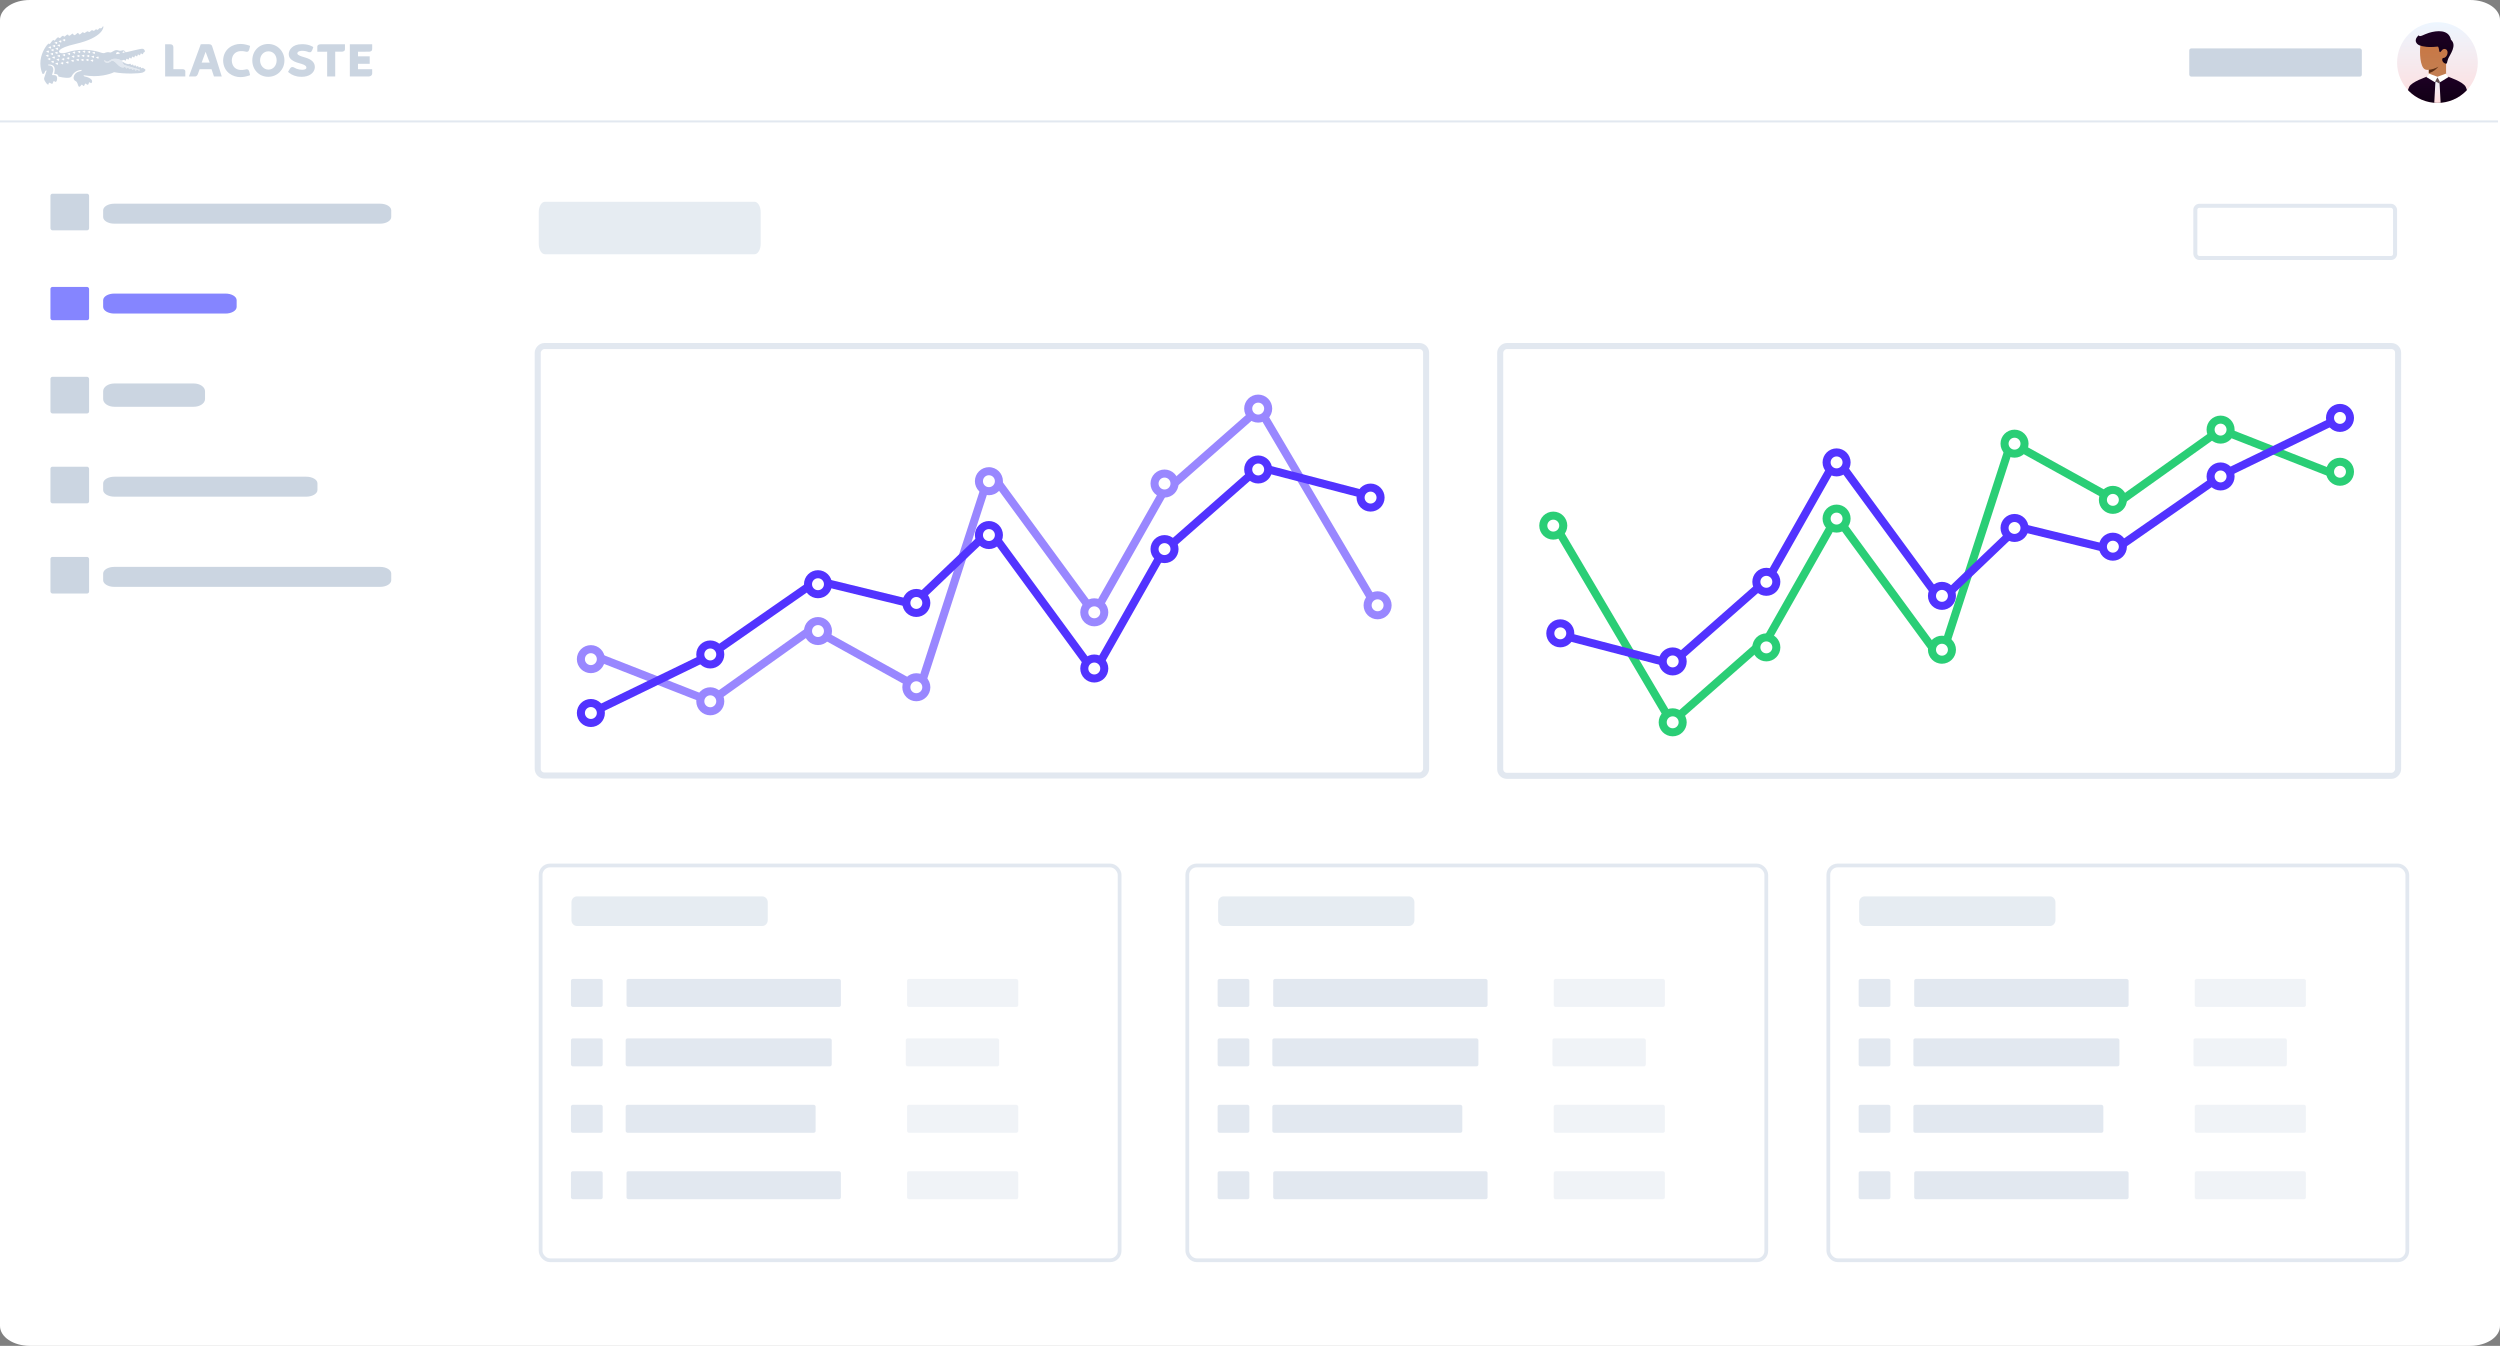<svg width="1239" height="667" viewBox="0 0 1239 667" fill="none" xmlns="http://www.w3.org/2000/svg">
<rect x="0" y="0" width="1239" height="667" fill="#808080" stroke="none"/>
<path d="M1224.25 0H14.75C6.604 0 0 4.418 0 9.867V657.133C0 662.582 6.604 667 14.75 667H1224.25C1232.4 667 1239 662.582 1239 657.133V9.867C1239 4.418 1232.4 0 1224.25 0Z" fill="white"/>
<path d="M188.406 100.95H56.61C53.577 100.95 51.118 102.427 51.118 104.25V107.55C51.118 109.372 53.577 110.85 56.61 110.85H188.406C191.438 110.85 193.897 109.372 193.897 107.55V104.25C193.897 102.427 191.438 100.95 188.406 100.95Z" fill="#CBD5E1"/>
<path d="M188.406 280.95H56.61C53.577 280.95 51.118 282.427 51.118 284.25V287.55C51.118 289.372 53.577 290.85 56.61 290.85H188.406C191.438 290.85 193.897 289.372 193.897 287.55V284.25C193.897 282.427 191.438 280.95 188.406 280.95Z" fill="#CBD5E1"/>
<rect x="25" y="96" width="19.153" height="18.15" rx="1" fill="#CBD5E1"/>
<rect x="25" y="276" width="19.153" height="18.15" rx="1" fill="#CBD5E1"/>
<rect x="25" y="186.75" width="19.153" height="18.15" rx="1" fill="#CBD5E1"/>
<rect x="25" y="231.3" width="19.153" height="18.15" rx="1" fill="#CBD5E1"/>
<path d="M111.77 145.5H56.632C53.587 145.5 51.118 146.977 51.118 148.8V152.1C51.118 153.923 53.587 155.4 56.632 155.4H111.77C114.815 155.4 117.284 153.923 117.284 152.1V148.8C117.284 146.977 114.815 145.5 111.77 145.5Z" fill="#8585FF"/>
<rect x="25" y="142.2" width="19.153" height="16.5" rx="1" fill="#8585FF"/>
<path d="M96.003 190.05H56.729C53.63 190.05 51.118 191.774 51.118 193.9V197.75C51.118 199.876 53.63 201.6 56.729 201.6H96.003C99.101 201.6 101.613 199.876 101.613 197.75V193.9C101.613 191.774 99.101 190.05 96.003 190.05Z" fill="#CBD5E1"/>
<path d="M151.742 236.25H56.708C53.621 236.25 51.118 237.727 51.118 239.55V242.85C51.118 244.672 53.621 246.15 56.708 246.15H151.742C154.829 246.15 157.332 244.672 157.332 242.85V239.55C157.332 237.727 154.829 236.25 151.742 236.25Z" fill="#CBD5E1"/>
<rect x="1170.52" y="37.972" width="85.516" height="13.972" rx="1" transform="rotate(-180 1170.52 37.972)" fill="#CBD5E1"/>
<path d="M373.944 100H270.056C268.368 100 267 102.328 267 105.2V120.8C267 123.672 268.368 126 270.056 126H373.944C375.632 126 377 123.672 377 120.8V105.2C377 102.328 375.632 100 373.944 100Z" fill="#E6ECF2"/>
<rect x="1088" y="102" width="98.99" height="25.859" rx="2" stroke="#E2E8F0" stroke-width="2"/>
<path d="M377.793 444.253H285.914C284.422 444.253 283.212 445.567 283.212 447.187V455.99C283.212 457.61 284.422 458.924 285.914 458.924H377.793C379.286 458.924 380.496 457.61 380.496 455.99V447.187C380.496 445.567 379.286 444.253 377.793 444.253Z" fill="#E6ECF2"/>
<rect x="267.932" y="428.932" width="286.951" height="195.648" rx="4.658" stroke="#E2E8F0" stroke-width="1.863"/>
<rect x="282.957" y="485.175" width="15.74" height="13.86" rx="0.932" fill="#E2E8F0"/>
<rect x="310.502" y="485.174" width="106.245" height="13.86" rx="0.932" fill="#E2E8F0"/>
<rect x="449.538" y="485.174" width="55.09" height="13.86" rx="0.932" fill="#E2E8F0" fill-opacity="0.5"/>
<rect x="282.957" y="514.629" width="15.74" height="13.86" rx="0.932" fill="#E2E8F0"/>
<rect x="310.083" y="514.628" width="102.122" height="13.861" rx="0.932" fill="#E2E8F0"/>
<rect x="448.905" y="514.628" width="46.274" height="13.861" rx="0.932" fill="#E2E8F0" fill-opacity="0.5"/>
<rect x="282.956" y="547.547" width="15.74" height="13.86" rx="0.932" fill="#E2E8F0"/>
<rect x="310.083" y="547.546" width="94.144" height="13.861" rx="0.932" fill="#E2E8F0"/>
<rect x="449.538" y="547.546" width="55.09" height="13.86" rx="0.932" fill="#E2E8F0" fill-opacity="0.5"/>
<rect x="282.957" y="580.466" width="15.74" height="13.86" rx="0.932" fill="#E2E8F0"/>
<rect x="310.501" y="580.465" width="106.245" height="13.86" rx="0.932" fill="#E2E8F0"/>
<rect x="449.538" y="580.465" width="55.09" height="13.86" rx="0.932" fill="#E2E8F0" fill-opacity="0.5"/>
<path d="M698.284 444.253H606.405C604.913 444.253 603.703 445.567 603.703 447.187V455.99C603.703 457.61 604.913 458.924 606.405 458.924H698.284C699.776 458.924 700.986 457.61 700.986 455.99V447.187C700.986 445.567 699.776 444.253 698.284 444.253Z" fill="#E6ECF2"/>
<rect x="588.422" y="428.932" width="286.951" height="195.648" rx="4.658" stroke="#E2E8F0" stroke-width="1.863"/>
<rect x="603.447" y="485.175" width="15.74" height="13.86" rx="0.932" fill="#E2E8F0"/>
<rect x="630.992" y="485.174" width="106.245" height="13.86" rx="0.932" fill="#E2E8F0"/>
<rect x="770.029" y="485.174" width="55.09" height="13.86" rx="0.932" fill="#E2E8F0" fill-opacity="0.5"/>
<rect x="603.447" y="514.629" width="15.74" height="13.86" rx="0.932" fill="#E2E8F0"/>
<rect x="630.573" y="514.628" width="102.122" height="13.861" rx="0.932" fill="#E2E8F0"/>
<rect x="769.395" y="514.628" width="46.274" height="13.861" rx="0.932" fill="#E2E8F0" fill-opacity="0.5"/>
<rect x="603.447" y="547.547" width="15.74" height="13.86" rx="0.932" fill="#E2E8F0"/>
<rect x="630.573" y="547.546" width="94.144" height="13.861" rx="0.932" fill="#E2E8F0"/>
<rect x="770.028" y="547.546" width="55.09" height="13.86" rx="0.932" fill="#E2E8F0" fill-opacity="0.5"/>
<rect x="603.447" y="580.466" width="15.74" height="13.86" rx="0.932" fill="#E2E8F0"/>
<rect x="630.992" y="580.465" width="106.245" height="13.86" rx="0.932" fill="#E2E8F0"/>
<rect x="770.028" y="580.465" width="55.09" height="13.86" rx="0.932" fill="#E2E8F0" fill-opacity="0.5"/>
<path d="M1015.98 444.253H924.1C922.608 444.253 921.398 445.567 921.398 447.187V455.99C921.398 457.61 922.608 458.924 924.1 458.924H1015.98C1017.47 458.924 1018.68 457.61 1018.68 455.99V447.187C1018.68 445.567 1017.47 444.253 1015.98 444.253Z" fill="#E6ECF2"/>
<rect x="906.118" y="428.932" width="286.951" height="195.648" rx="4.658" stroke="#E2E8F0" stroke-width="1.863"/>
<rect x="921.143" y="485.175" width="15.74" height="13.86" rx="0.932" fill="#E2E8F0"/>
<rect x="948.688" y="485.174" width="106.245" height="13.86" rx="0.932" fill="#E2E8F0"/>
<rect x="1087.72" y="485.174" width="55.09" height="13.86" rx="0.932" fill="#E2E8F0" fill-opacity="0.5"/>
<rect x="921.142" y="514.629" width="15.74" height="13.86" rx="0.932" fill="#E2E8F0"/>
<rect x="948.269" y="514.628" width="102.122" height="13.861" rx="0.932" fill="#E2E8F0"/>
<rect x="1087.09" y="514.628" width="46.274" height="13.861" rx="0.932" fill="#E2E8F0" fill-opacity="0.5"/>
<rect x="921.142" y="547.547" width="15.74" height="13.86" rx="0.932" fill="#E2E8F0"/>
<rect x="948.269" y="547.546" width="94.144" height="13.861" rx="0.932" fill="#E2E8F0"/>
<rect x="1087.72" y="547.546" width="55.09" height="13.86" rx="0.932" fill="#E2E8F0" fill-opacity="0.5"/>
<rect x="921.142" y="580.466" width="15.74" height="13.86" rx="0.932" fill="#E2E8F0"/>
<rect x="948.688" y="580.465" width="106.245" height="13.86" rx="0.932" fill="#E2E8F0"/>
<rect x="1087.72" y="580.465" width="55.09" height="13.86" rx="0.932" fill="#E2E8F0" fill-opacity="0.5"/>
<line y1="60.184" x2="1238" y2="60.184" stroke="#E2E8F0"/>
<rect x="1.5" y="-1.5" width="440.283" height="212.84" rx="3.288" transform="matrix(1 0 0 -1 265 382.839)" fill="white" stroke="#E2E8F0" stroke-width="3"/>
<rect x="-1.5" y="1.5" width="445" height="213" rx="3.288" transform="matrix(-1 0 0 1 1187 170)" fill="white" stroke="#E2E8F0" stroke-width="3"/>
<path d="M352.032 347.545L353.19 349.17C352.641 349.561 351.931 349.649 351.304 349.402L352.032 347.545ZM402.511 311.572L401.353 309.947C401.979 309.501 402.806 309.454 403.478 309.827L402.511 311.572ZM455.89 341.163L457.788 341.778C457.604 342.345 457.177 342.8 456.622 343.019C456.068 343.237 455.444 343.197 454.923 342.908L455.89 341.163ZM490.703 233.823L488.805 233.207C489.036 232.495 489.647 231.972 490.386 231.853C491.126 231.734 491.869 232.039 492.312 232.643L490.703 233.823ZM542.342 304.252L544.078 305.236C543.745 305.825 543.135 306.204 542.459 306.244C541.783 306.284 541.134 305.978 540.733 305.432L542.342 304.252ZM575.995 244.847L574.259 243.864C574.368 243.67 574.51 243.496 574.677 243.349L575.995 244.847ZM624.152 202.491L622.835 200.993C623.281 200.601 623.88 200.428 624.467 200.521C625.054 200.615 625.569 200.965 625.871 201.478L624.152 202.491ZM293.579 322.479L352.761 345.687L351.304 349.402L292.122 326.194L293.579 322.479ZM350.874 345.92L401.353 309.947L403.669 313.196L353.19 349.17L350.874 345.92ZM403.478 309.827L456.858 339.418L454.923 342.908L401.543 313.317L403.478 309.827ZM453.993 340.547L488.805 233.207L492.601 234.439L457.788 341.778L453.993 340.547ZM492.312 232.643L543.951 303.072L540.733 305.432L489.094 235.003L492.312 232.643ZM540.606 303.269L574.259 243.864L577.731 245.83L544.078 305.236L540.606 303.269ZM574.677 243.349L622.835 200.993L625.47 203.99L577.312 246.345L574.677 243.349ZM625.871 201.478L680.991 294.892L677.554 296.92L622.434 203.505L625.871 201.478Z" fill="#9987FF"/>
<circle r="4.953" transform="matrix(1 0 0 -1 682.74 299.982)" fill="white" stroke="#9987FF" stroke-width="3.99"/>
<circle r="4.953" transform="matrix(1 0 0 -1 623.558 202.506)" fill="white" stroke="#9987FF" stroke-width="3.99"/>
<circle r="4.953" transform="matrix(1 0 0 -1 577.14 239.64)" fill="white" stroke="#9987FF" stroke-width="3.99"/>
<circle r="4.953" transform="matrix(1 0 0 -1 542.328 303.463)" fill="white" stroke="#9987FF" stroke-width="3.99"/>
<circle r="4.953" transform="matrix(1 0 0 -1 490.108 238.479)" fill="white" stroke="#9987FF" stroke-width="3.99"/>
<circle r="4.953" transform="matrix(1 0 0 -1 454.135 340.597)" fill="white" stroke="#9987FF" stroke-width="3.99"/>
<circle r="4.953" transform="matrix(1 0 0 -1 405.397 312.747)" fill="white" stroke="#9987FF" stroke-width="3.99"/>
<circle r="4.953" transform="matrix(1 0 0 -1 352.018 347.56)" fill="white" stroke="#9987FF" stroke-width="3.99"/>
<circle r="4.953" transform="matrix(1 0 0 -1 292.836 326.672)" fill="white" stroke="#9987FF" stroke-width="3.99"/>
<path d="M1100.51 212.936L1099.35 211.311C1099.9 210.92 1100.61 210.832 1101.24 211.079L1100.51 212.936ZM1050.03 248.909L1051.19 250.534C1050.56 250.98 1049.73 251.027 1049.06 250.654L1050.03 248.909ZM996.65 219.318L994.752 218.703C994.936 218.136 995.363 217.681 995.918 217.462C996.473 217.244 997.096 217.284 997.617 217.573L996.65 219.318ZM961.837 326.658L963.735 327.273C963.504 327.986 962.893 328.509 962.154 328.628C961.414 328.747 960.671 328.442 960.228 327.838L961.837 326.658ZM910.198 256.229L908.462 255.245C908.796 254.656 909.405 254.277 910.081 254.237C910.757 254.197 911.407 254.503 911.807 255.049L910.198 256.229ZM876.545 315.634L878.281 316.617C878.172 316.811 878.03 316.985 877.863 317.132L876.545 315.634ZM828.388 357.99L829.705 359.488C829.259 359.88 828.661 360.053 828.073 359.96C827.486 359.866 826.971 359.516 826.669 359.003L828.388 357.99ZM1158.96 238.002L1099.78 214.793L1101.24 211.079L1160.42 234.287L1158.96 238.002ZM1101.67 214.561L1051.19 250.534L1048.87 247.284L1099.35 211.311L1101.67 214.561ZM1049.06 250.654L995.682 221.063L997.617 217.573L1051 247.164L1049.06 250.654ZM998.548 219.934L963.735 327.273L959.939 326.042L994.752 218.703L998.548 219.934ZM960.228 327.838L908.589 257.409L911.807 255.049L963.446 325.478L960.228 327.838ZM911.934 257.212L878.281 316.617L874.809 314.65L908.462 255.245L911.934 257.212ZM877.863 317.132L829.705 359.488L827.07 356.491L875.228 314.136L877.863 317.132ZM826.669 359.003L771.549 265.589L774.986 263.561L830.106 356.976L826.669 359.003Z" fill="#2ACE76"/>
<circle r="4.953" transform="matrix(-1 0 0 1 769.801 260.499)" fill="white" stroke="#2ACE76" stroke-width="3.99"/>
<circle r="4.953" transform="matrix(-1 0 0 1 828.982 357.975)" fill="white" stroke="#2ACE76" stroke-width="3.99"/>
<circle r="4.953" transform="matrix(-1 0 0 1 875.4 320.841)" fill="white" stroke="#2ACE76" stroke-width="3.99"/>
<circle r="4.953" transform="matrix(-1 0 0 1 910.212 257.017)" fill="white" stroke="#2ACE76" stroke-width="3.99"/>
<circle r="4.953" transform="matrix(-1 0 0 1 962.432 322.002)" fill="white" stroke="#2ACE76" stroke-width="3.99"/>
<circle r="4.953" transform="matrix(-1 0 0 1 998.405 219.884)" fill="white" stroke="#2ACE76" stroke-width="3.99"/>
<circle r="4.953" transform="matrix(-1 0 0 1 1047.14 247.734)" fill="white" stroke="#2ACE76" stroke-width="3.99"/>
<circle r="4.953" transform="matrix(-1 0 0 1 1100.52 212.921)" fill="white" stroke="#2ACE76" stroke-width="3.99"/>
<circle r="4.953" transform="matrix(-1 0 0 1 1159.7 233.809)" fill="white" stroke="#2ACE76" stroke-width="3.99"/>
<path d="M351.452 324.917L352.591 326.555C352.506 326.614 352.416 326.667 352.323 326.712L351.452 324.917ZM404.832 287.783L403.692 286.146C404.162 285.819 404.749 285.71 405.304 285.845L404.832 287.783ZM452.409 299.388L453.787 300.831C453.295 301.301 452.597 301.487 451.936 301.326L452.409 299.388ZM490.703 262.834L489.326 261.391C489.741 260.995 490.307 260.796 490.879 260.847C491.45 260.897 491.973 261.192 492.312 261.655L490.703 262.834ZM542.342 333.263L544.078 334.247C543.745 334.836 543.135 335.215 542.459 335.255C541.783 335.295 541.134 334.989 540.733 334.443L542.342 333.263ZM575.995 273.858L574.259 272.875C574.368 272.681 574.51 272.507 574.677 272.36L575.995 273.858ZM624.152 231.503L622.835 230.005C623.332 229.567 624.014 229.405 624.655 229.572L624.152 231.503ZM291.979 351.553L350.581 323.122L352.323 326.712L293.721 355.143L291.979 351.553ZM350.313 323.279L403.692 286.146L405.971 289.421L352.591 326.555L350.313 323.279ZM405.304 285.845L452.882 297.449L451.936 301.326L404.359 289.722L405.304 285.845ZM451.032 297.945L489.326 261.391L492.081 264.278L453.787 300.831L451.032 297.945ZM492.312 261.655L543.951 332.084L540.733 334.443L489.094 264.014L492.312 261.655ZM540.606 332.28L574.259 272.875L577.731 274.842L544.078 334.247L540.606 332.28ZM574.677 272.36L622.835 230.005L625.47 233.001L577.312 275.357L574.677 272.36ZM624.655 229.572L680.356 244.077L679.35 247.939L623.65 233.434L624.655 229.572Z" fill="#5233FF"/>
<circle r="4.953" transform="matrix(1 0 0 -1 405.397 289.538)" fill="white" stroke="#5233FF" stroke-width="3.99"/>
<circle r="4.953" transform="matrix(1 0 0 -1 454.135 298.822)" fill="white" stroke="#5233FF" stroke-width="3.99"/>
<circle r="4.953" transform="matrix(1 0 0 -1 490.108 265.17)" fill="white" stroke="#5233FF" stroke-width="3.99"/>
<circle r="4.953" transform="matrix(1 0 0 -1 542.328 331.314)" fill="white" stroke="#5233FF" stroke-width="3.99"/>
<circle r="4.953" transform="matrix(1 0 0 -1 577.14 272.132)" fill="white" stroke="#5233FF" stroke-width="3.99"/>
<circle r="4.953" transform="matrix(1 0 0 -1 623.558 232.677)" fill="white" stroke="#5233FF" stroke-width="3.99"/>
<circle r="4.953" transform="matrix(1 0 0 -1 679.258 246.603)" fill="white" stroke="#5233FF" stroke-width="3.99"/>
<circle r="4.953" transform="matrix(1 0 0 -1 352.018 324.351)" fill="white" stroke="#5233FF" stroke-width="3.99"/>
<circle r="4.953" transform="matrix(1 0 0 -1 292.836 353.362)" fill="white" stroke="#5233FF" stroke-width="3.99"/>
<path d="M1101.09 235.564L1099.95 233.926C1100.03 233.867 1100.12 233.815 1100.22 233.769L1101.09 235.564ZM1047.71 272.698L1048.85 274.336C1048.38 274.662 1047.79 274.772 1047.24 274.636L1047.71 272.698ZM1000.13 261.094L998.753 259.65C999.246 259.181 999.943 258.994 1000.6 259.155L1000.13 261.094ZM961.837 297.647L963.215 299.09C962.799 299.487 962.234 299.685 961.662 299.635C961.09 299.584 960.567 299.29 960.228 298.827L961.837 297.647ZM910.198 227.218L908.462 226.235C908.796 225.646 909.405 225.266 910.081 225.226C910.757 225.187 911.407 225.492 911.807 226.038L910.198 227.218ZM876.546 286.623L878.282 287.607C878.172 287.8 878.03 287.974 877.863 288.121L876.546 286.623ZM828.388 328.979L829.705 330.477C829.208 330.914 828.526 331.076 827.885 330.909L828.388 328.979ZM1160.56 208.929L1101.96 237.359L1100.22 233.769L1158.82 205.339L1160.56 208.929ZM1102.23 237.202L1048.85 274.336L1046.57 271.06L1099.95 233.926L1102.23 237.202ZM1047.24 274.636L999.658 263.032L1000.6 259.155L1048.18 270.76L1047.24 274.636ZM1001.51 262.537L963.215 299.09L960.459 296.204L998.753 259.65L1001.51 262.537ZM960.228 298.827L908.589 228.398L911.807 226.038L963.446 296.467L960.228 298.827ZM911.934 228.201L878.282 287.607L874.81 285.64L908.462 226.235L911.934 228.201ZM877.863 288.121L829.705 330.477L827.07 327.481L875.228 285.125L877.863 288.121ZM827.885 330.909L772.184 316.404L773.19 312.543L828.891 327.048L827.885 330.909Z" fill="#5233FF"/>
<circle r="4.953" transform="matrix(-1 0 0 1 1047.14 270.943)" fill="white" stroke="#5233FF" stroke-width="3.99"/>
<circle r="4.953" transform="matrix(-1 0 0 1 998.405 261.659)" fill="white" stroke="#5233FF" stroke-width="3.99"/>
<circle r="4.953" transform="matrix(-1 0 0 1 962.432 295.312)" fill="white" stroke="#5233FF" stroke-width="3.99"/>
<circle r="4.953" transform="matrix(-1 0 0 1 910.213 229.168)" fill="white" stroke="#5233FF" stroke-width="3.99"/>
<circle r="4.953" transform="matrix(-1 0 0 1 875.4 288.349)" fill="white" stroke="#5233FF" stroke-width="3.99"/>
<circle r="4.953" transform="matrix(-1 0 0 1 828.983 327.804)" fill="white" stroke="#5233FF" stroke-width="3.99"/>
<circle r="4.953" transform="matrix(-1 0 0 1 773.282 313.879)" fill="white" stroke="#5233FF" stroke-width="3.99"/>
<circle r="4.953" transform="matrix(-1 0 0 1 1100.52 236.13)" fill="white" stroke="#5233FF" stroke-width="3.99"/>
<circle r="4.953" transform="matrix(-1 0 0 1 1159.7 207.119)" fill="white" stroke="#5233FF" stroke-width="3.99"/>
<path d="M56.675 29.136C54.885 29.161 54.096 30.587 53.052 30.556C52.403 30.542 51.888 29.746 51.888 29.746C51.888 29.746 51.519 30.125 51.871 30.536C52.165 30.896 53.172 31.694 54.794 30.486C55.787 29.746 56.504 30.099 58.249 31.915C59.991 33.735 61.093 33.437 61.093 33.437C61.477 33.387 61.702 33.05 61.987 33.114C62.266 33.18 62.312 33.842 62.627 33.916C62.94 33.986 63.171 33.385 63.503 33.464C63.835 33.544 63.818 34.192 64.135 34.267C64.504 34.352 64.665 33.732 65.019 33.818C65.328 33.892 65.367 34.557 65.654 34.622C66.001 34.703 66.166 34.084 66.53 34.172C66.86 34.248 66.837 34.901 67.162 34.974C67.52 35.056 67.707 34.441 68.045 34.522C68.193 34.561 68.157 34.609 68.315 34.741C68.472 34.871 69.087 35.161 69.306 34.867C69.448 34.638 69.05 34.461 68.889 34.381C68.724 34.303 62.425 32.559 61.842 32.306C61.111 31.989 60.529 31.051 60.669 30.665C60.676 30.647 60.685 30.637 60.694 30.626C60.572 30.413 60.472 30.171 60.364 29.938C60.3 29.936 60.231 29.931 60.155 29.924C59.535 29.86 58.944 29.054 56.675 29.136Z" fill="#E2E8F0"/>
<path d="M72.019 34.444C71.814 34.176 71.482 34.069 71.253 33.965C71.028 33.86 71.061 33.641 70.873 33.577C70.681 33.516 70.346 33.907 70.085 33.826C69.824 33.74 69.843 33.254 69.626 33.181C69.403 33.111 69.016 33.476 68.813 33.411C68.609 33.352 68.569 32.841 68.373 32.776C68.178 32.716 67.764 33.08 67.563 33.018C67.361 32.95 67.347 32.452 67.123 32.378C66.899 32.309 66.505 32.681 66.31 32.614C66.108 32.551 66.089 32.055 65.874 31.982C65.657 31.913 65.259 32.278 65.059 32.213C64.853 32.146 64.797 31.636 64.608 31.574C64.416 31.515 64.042 31.816 63.737 31.799C61.717 31.61 60.89 30.391 60.694 30.626C60.685 30.637 60.676 30.647 60.669 30.665C60.529 31.05 61.111 31.989 61.842 32.306C62.426 32.559 68.724 34.303 68.889 34.381C69.05 34.46 69.448 34.637 69.306 34.867C69.087 35.161 68.472 34.87 68.315 34.741C68.157 34.609 68.193 34.561 68.045 34.522C67.707 34.441 67.519 35.056 67.162 34.974C66.838 34.901 66.86 34.248 66.53 34.172C66.166 34.083 66.001 34.703 65.654 34.622C65.367 34.557 65.328 33.892 65.019 33.818C64.665 33.732 64.504 34.352 64.135 34.267C63.818 34.192 63.835 33.543 63.503 33.464C63.172 33.385 62.94 33.986 62.627 33.916C62.312 33.842 62.267 33.18 61.987 33.114C61.701 33.05 61.476 33.387 61.093 33.437C61.093 33.437 59.991 33.735 58.249 31.915C56.504 30.099 55.788 29.746 54.794 30.486C53.172 31.694 52.165 30.896 51.871 30.536C51.519 30.125 51.888 29.746 51.888 29.746C51.888 29.746 52.403 30.541 53.052 30.555C54.096 30.587 54.885 29.161 56.675 29.136C58.944 29.054 59.535 29.86 60.155 29.924C60.231 29.931 60.3 29.935 60.364 29.938C60.783 29.953 60.974 29.857 61.319 29.657H61.316C61.638 29.542 61.918 30.164 62.254 30.038C62.611 29.904 62.35 29.277 62.734 29.133C63.092 29.005 63.327 29.634 63.67 29.506C64.03 29.374 63.801 28.731 64.147 28.605C64.504 28.477 64.712 29.112 65.083 28.977C65.455 28.844 65.215 28.207 65.553 28.079C65.903 27.951 66.155 28.577 66.498 28.455C66.823 28.339 66.638 27.672 66.976 27.551C67.327 27.425 67.554 28.053 67.928 27.915C68.236 27.808 68.066 27.141 68.385 27.02C68.703 26.901 69 27.52 69.332 27.395C69.643 27.281 69.461 26.618 69.792 26.493C70.143 26.367 70.413 26.985 70.745 26.869C71.073 26.751 70.823 26.216 71.252 26.003C71.252 26.003 71.844 25.809 71.807 25.375C71.802 25.301 71.679 24.372 70.704 24.175C69.766 23.986 62.357 26.036 62.261 25.918C61.579 24.571 60.706 24.945 60.572 24.975C60.437 25.009 59.609 25.361 58.693 25.009C56.894 24.195 55.458 26.266 54.473 25.993C53.565 25.738 52.872 25.886 52.491 26.015C52.143 26.135 51.578 26.589 50.381 26.177C41.131 23.019 33.901 25.78 33.901 25.78C29.825 27.142 29.303 25.78 29.303 25.78C29.303 25.78 27.962 23.957 37.407 21.784C50.983 18.666 51.392 13.506 51.232 13.179C51.009 12.706 50.924 13.264 50.477 13.777C50.102 14.203 49.666 13.992 49.666 13.992C49.239 13.787 48.966 14.275 48.966 14.275C48.966 14.275 48.416 15.128 47.931 14.643C47.463 14.176 46.843 15.229 46.612 15.272C46.334 15.321 46.199 15.185 45.827 15.014C45.269 14.768 44.67 15.784 44.364 15.856C43.895 15.963 43.566 15.303 43.162 15.581C41.956 16.414 41.766 16.53 41.441 16.206C41.201 15.961 41.166 15.695 40.36 16.466C39.674 17.124 39.345 17.247 39.07 16.829C38.787 16.408 38.859 15.833 37.681 16.964C37.119 17.504 36.831 17.515 36.509 17.272C36.266 17.089 36.268 16.22 35.422 17.008C34.656 17.716 34.1 18.027 33.883 17.397C33.644 16.69 32.74 17.528 32.532 17.725C32.315 17.922 31.851 18.444 31.526 17.905C31.201 17.364 30.422 18.172 29.959 18.685C29.602 19.083 29.313 18.776 28.936 18.523C28.508 18.229 27.226 20.019 27.109 20.126C26.992 20.228 26.903 20.126 26.609 19.877C26.157 19.494 24.939 21.621 24.742 21.76C24.742 21.76 24.659 21.943 24.327 21.626C23.855 21.177 21.346 24.479 20.399 28.215C19.188 33.004 21.117 36.677 21.117 36.677C21.117 36.677 21.697 36.694 21.944 36.303L22.32 35.456C22.624 34.751 23.123 34.972 23.123 34.972L21.941 38.494C21.754 38.957 21.867 39.613 22.28 40.233C22.67 40.857 22.938 41.278 23.25 41.567C24.21 42.472 24.112 41.402 24.137 41.269C24.25 40.696 24.884 41.136 25.381 41.41C26.285 41.917 26.184 40.798 26.382 40.432C26.52 40.171 26.964 40.159 27.446 40.563C27.821 40.877 28.195 39.814 28.195 39.814C28.663 37.55 27.562 37.288 26.968 37.255L25.763 37.2C25.763 37.2 25.842 36.855 25.968 36.532L26.021 36.304C27.335 33.031 25.14 32.399 24.483 32.451C23.759 32.515 23.809 32.054 23.809 32.054C23.809 32.054 27.777 31.273 27.038 35.48C27.038 35.48 26.891 36.213 26.803 36.595L27.894 36.722C28.832 36.839 28.999 37.95 28.999 37.95C28.999 37.95 32.45 38.861 34.407 38.497C34.407 38.497 35.282 38.288 35.525 37.744C35.525 37.744 36.793 34.758 40.493 34.631C40.493 34.631 40.623 35.018 40.032 35.219C39.323 35.458 36.961 35.646 36.47 38.359V38.37C36.417 38.815 36.536 39.763 37.502 40.202C38.325 40.573 38.615 42.072 38.785 42.476C39.264 43.625 39.982 42.527 39.982 42.527C39.982 42.527 40.436 41.6 40.827 42.114C41.486 42.981 41.792 42.544 41.941 41.992C42.105 41.396 42.344 41.136 43.034 41.86C43.329 42.175 43.907 41.932 43.965 41.394C44.087 40.208 44.888 41.151 45.002 41.197C45.139 41.248 45.978 41.06 45.508 39.724C45.508 39.724 44.875 38.45 42.017 37.9C41.347 37.773 41.453 37.288 41.453 37.288L42.083 37.376C42.271 37.407 43.932 37.591 44.109 37.619C51.08 38.307 56.368 35.943 56.528 35.774C61.942 36.811 69.305 36.458 70.687 35.96C72.076 35.472 72.179 34.66 72.019 34.444ZM60.839 25.803C60.953 25.621 61.059 25.518 61.158 25.468C61.578 25.229 61.846 25.977 61.795 26.005C61.793 26.006 61.783 26.009 61.779 26.011L61.777 26.016C61.711 26.047 60.901 26.277 60.821 26.225C60.661 26.114 60.839 25.803 60.839 25.803ZM57.761 26.04C57.761 26.04 57.865 25.908 58.068 25.841C58.268 25.768 58.57 25.756 58.97 26.014C59.429 26.306 59.418 26.535 59.418 26.535C59.403 26.542 59.383 26.549 59.359 26.558C59.026 26.686 57.658 26.854 57.658 26.854C57.392 26.364 57.761 26.04 57.761 26.04ZM32.241 19.419C32.471 19.596 32.251 20.617 32.087 20.467L30.905 19.842C30.905 19.842 32.006 19.247 32.241 19.419ZM30.32 20.071C30.552 20.244 30.334 21.267 30.169 21.115L28.991 20.488C28.991 20.488 30.086 19.894 30.32 20.071ZM29.655 22.066C29.889 22.241 29.669 23.265 29.503 23.117L28.323 22.483C28.323 22.483 29.42 21.893 29.655 22.066ZM28.53 24.745L27.349 24.118C27.349 24.118 28.448 23.523 28.681 23.697C28.917 23.872 28.691 24.896 28.53 24.745ZM28.308 26.766L27.13 26.139C27.13 26.139 28.226 25.546 28.46 25.717C28.693 25.89 28.476 26.91 28.308 26.766ZM28.286 20.782C28.52 20.956 28.3 21.975 28.135 21.83L26.953 21.2C26.953 21.2 28.053 20.606 28.286 20.782ZM27.262 22.337C27.493 22.511 27.274 23.53 27.11 23.385L25.931 22.758C25.931 22.758 27.028 22.161 27.262 22.337ZM25.155 24.778C25.155 24.778 26.256 24.18 26.487 24.358C26.722 24.531 26.5 25.551 26.336 25.404L25.155 24.778ZM26.06 27.334L24.882 26.704C24.882 26.704 25.981 26.114 26.212 26.288C26.447 26.461 26.227 27.481 26.06 27.334ZM25.22 23.046C25.452 23.216 25.233 24.239 25.068 24.091L23.892 23.461C23.892 23.461 24.984 22.87 25.22 23.046ZM24.158 25.104C24.392 25.278 24.173 26.304 24.004 26.153L22.827 25.526C22.827 25.526 23.925 24.936 24.158 25.104ZM22.608 27.543C22.608 27.543 23.705 26.952 23.938 27.126C24.174 27.299 23.95 28.322 23.787 28.174L22.608 27.543ZM24.712 29.849L23.534 29.22C23.534 29.22 24.632 28.625 24.866 28.8C25.099 28.975 24.876 29.995 24.712 29.849ZM26.403 31.219L25.224 30.593C25.224 30.593 26.323 29.998 26.557 30.171C26.788 30.342 26.565 31.37 26.403 31.219ZM26.932 29.08L25.752 28.449C25.752 28.449 26.851 27.859 27.084 28.028C27.318 28.203 27.097 29.224 26.932 29.08ZM28.5 32.141L27.323 31.514C27.323 31.514 28.416 30.92 28.651 31.095C28.884 31.27 28.668 32.285 28.5 32.141ZM29.067 30.172L27.889 29.544C27.889 29.544 28.985 28.954 29.218 29.128C29.451 29.3 29.233 30.322 29.067 30.172ZM29.457 28.31L28.279 27.681C28.279 27.681 29.375 27.091 29.611 27.265C29.844 27.44 29.621 28.457 29.457 28.31ZM31.115 31.903L29.936 31.272C29.936 31.272 31.033 30.683 31.268 30.854C31.505 31.028 31.281 32.053 31.115 31.903ZM31.625 29.942L30.447 29.316C30.447 29.316 31.546 28.72 31.779 28.896C32.009 29.065 31.788 30.089 31.625 29.942ZM32.052 27.865L30.874 27.237C30.874 27.237 31.972 26.648 32.207 26.819C32.438 26.994 32.217 28.013 32.052 27.865ZM33.708 31.536L32.526 30.908C32.526 30.908 33.625 30.314 33.86 30.487C34.092 30.665 33.869 31.686 33.708 31.536ZM34.104 29.438L32.926 28.807C32.926 28.807 34.025 28.215 34.258 28.387C34.491 28.563 34.27 29.58 34.104 29.438ZM34.515 27.284L33.337 26.655C33.337 26.655 34.434 26.064 34.668 26.236C34.901 26.415 34.68 27.432 34.515 27.284ZM36.289 30.706L35.109 30.084C35.109 30.084 36.208 29.49 36.439 29.663C36.675 29.836 36.454 30.855 36.289 30.706ZM36.612 28.64L35.43 28.015C35.43 28.015 36.528 27.422 36.76 27.593C36.999 27.768 36.775 28.794 36.612 28.64ZM37.021 26.615L35.839 25.991C35.839 25.991 36.94 25.394 37.171 25.566C37.404 25.742 37.184 26.766 37.021 26.615ZM38.827 30.27L37.648 29.641C37.648 29.641 38.743 29.047 38.979 29.221C39.215 29.396 38.992 30.415 38.827 30.27ZM39.149 28.34L37.968 27.714C37.968 27.714 39.069 27.116 39.3 27.294C39.533 27.463 39.312 28.49 39.149 28.34ZM39.537 26.282L38.356 25.656C38.356 25.656 39.455 25.057 39.69 25.235C39.923 25.41 39.705 26.428 39.537 26.282ZM41.171 30.306L39.995 29.679C39.995 29.679 41.091 29.082 41.324 29.261C41.558 29.432 41.337 30.453 41.171 30.306ZM41.56 28.235L40.379 27.608C40.379 27.608 41.479 27.011 41.713 27.188C41.944 27.363 41.723 28.382 41.56 28.235ZM42.002 26.172L40.822 25.546C40.822 25.546 41.921 24.949 42.155 25.127C42.39 25.299 42.167 26.322 42.002 26.172ZM43.629 30.306L42.449 29.675C42.449 29.675 43.546 29.082 43.779 29.261C44.012 29.432 43.795 30.453 43.629 30.306ZM44.006 28.349L42.829 27.72C42.829 27.72 43.925 27.132 44.158 27.3C44.392 27.475 44.172 28.499 44.006 28.349ZM44.453 26.347L43.276 25.72C43.276 25.72 44.373 25.128 44.608 25.299C44.838 25.473 44.617 26.495 44.453 26.347ZM45.938 30.601L44.759 29.968C44.759 29.968 45.858 29.379 46.091 29.555C46.326 29.725 46.106 30.747 45.938 30.601ZM46.356 28.704L45.176 28.078C45.176 28.078 46.276 27.485 46.508 27.659C46.744 27.836 46.516 28.854 46.356 28.704ZM46.806 26.766L45.624 26.141C45.624 26.141 46.724 25.547 46.958 25.717C47.191 25.89 46.967 26.91 46.806 26.766ZM48.645 29.113L47.467 28.492C47.467 28.492 48.563 27.897 48.799 28.068C49.03 28.243 48.81 29.264 48.645 29.113Z" fill="#CBD5E1"/>
<path d="M105.117 22.868C104.871 22.214 104.404 21.932 103.546 21.919C103.468 21.917 99.504 21.923 99.504 21.923L93.635 37.902C93.635 37.902 96.49 37.902 96.492 37.902C96.738 37.919 96.967 37.88 97.173 37.788C97.729 37.534 98.001 36.89 98.081 36.67C98.081 36.676 98.879 34.444 98.934 34.298C99.342 34.298 104.523 34.296 104.838 34.296C104.961 34.673 106.037 37.894 106.037 37.894H109.902L107.45 30.118L105.117 22.868ZM99.949 31.017C100.378 29.843 101.446 26.871 101.902 25.668C102.296 26.881 103.916 30.978 103.927 31.017C103.34 31.017 100.179 31.017 99.949 31.017Z" fill="#CBD5E1"/>
<path d="M132.935 21.795H132.933C128.361 21.802 125.043 25.234 125.043 29.954C125.043 34.578 128.434 38.066 132.935 38.066C137.435 38.066 140.963 34.505 140.963 29.954C140.963 25.378 137.435 21.795 132.935 21.795ZM133.05 34.502C130.719 34.502 128.892 32.486 128.892 29.911C128.892 27.359 130.679 25.437 133.047 25.437C135.398 25.437 137.102 27.317 137.102 29.911C137.102 32.53 135.359 34.502 133.05 34.502Z" fill="#CBD5E1"/>
<path d="M151.308 28.52L151.158 28.476C151.162 28.478 149.671 28.025 149.667 28.021L149.445 27.942C148.227 27.501 147.362 27.133 147.362 26.424C147.362 26.406 147.362 26.388 147.362 26.371C147.483 25.195 149.668 25.182 149.689 25.182C150.894 25.182 151.82 25.366 152.993 25.837L153.018 25.847L153.068 25.861C153.339 25.916 153.576 25.924 153.768 25.881L154.093 25.758C154.559 25.502 155.023 24.143 155.201 23.571L155.259 23.388L155.115 23.256C155.059 23.202 154.717 22.921 153.474 22.456C152.21 21.984 150.419 21.909 150.419 21.909L149.536 21.905C144.923 21.905 143.162 24.753 143.106 26.664C143.068 28.57 144.152 29.549 145.791 30.44C146.477 30.82 147.729 31.169 148.638 31.424C148.633 31.419 149.577 31.699 149.577 31.699C151.296 32.239 151.952 32.838 151.83 33.768C151.776 34.075 151.195 34.584 149.876 34.584C148.872 34.584 147.965 34.431 147.02 34.1C146.567 33.92 146.098 33.687 145.602 33.393L145.578 33.378L145.528 33.356C145.253 33.254 145.008 33.211 144.797 33.229L144.434 33.307C143.904 33.506 143.168 34.85 142.874 35.419L142.757 35.643L142.958 35.802C142.993 35.826 143.813 36.477 144.509 36.885C145.329 37.34 146.249 37.668 147.336 37.888C147.775 37.968 148.47 38.069 149.561 38.069C153.135 38.069 155.732 36.259 156.031 33.562C156.16 31.116 154.659 29.52 151.308 28.52Z" fill="#CBD5E1"/>
<path d="M157.573 22.37C157.367 22.56 157.259 22.813 157.259 23.099L157.257 25.627C157.257 25.627 161.569 25.623 162.134 25.623C162.134 26.218 162.134 37.907 162.134 37.907L166.129 37.904C166.129 37.904 166.129 26.216 166.129 25.623C166.662 25.622 169.268 25.622 169.268 25.622C169.416 25.622 170.194 25.605 170.644 25.193C170.848 24.999 170.959 24.751 170.959 24.462V21.942H158.95C158.802 21.94 158.022 21.956 157.573 22.37Z" fill="#CBD5E1"/>
<path d="M90.418 34.291C90.418 34.291 87.064 34.291 85.933 34.291C85.933 33.702 85.92 23.401 85.92 23.401C85.92 22.948 85.786 22.589 85.513 22.338C85.079 21.93 84.432 21.933 84.19 21.937L81.834 21.932L81.84 37.901H91.838L91.846 35.363C91.846 35.039 91.706 34.291 90.418 34.291Z" fill="#CBD5E1"/>
<path d="M122.981 34.515V34.512L122.663 34.373C122.346 34.286 121.973 34.314 121.554 34.455C120.789 34.66 119.973 34.727 118.994 34.663C116.488 34.417 114.983 32.712 114.869 29.985C114.982 27.286 116.488 25.581 119.006 25.337C119.975 25.273 120.79 25.337 121.56 25.548C121.973 25.686 122.346 25.713 122.662 25.624C122.663 25.623 122.981 25.483 122.981 25.483C123.428 25.207 123.748 23.803 123.899 22.994L123.934 22.804L123.771 22.687C123.73 22.657 123.603 22.569 122.155 22.178C120.836 21.822 119.663 21.778 119.084 21.782L119.02 21.783C115.711 21.783 110.728 23.968 110.585 29.982V30.016C110.728 36.032 115.711 38.216 119.023 38.216L119.084 38.218C119.663 38.221 120.834 38.173 122.155 37.818C123.603 37.431 123.73 37.341 123.773 37.311L123.934 37.196L123.9 37.006C123.748 36.193 123.428 34.792 122.981 34.515Z" fill="#CBD5E1"/>
<path d="M184.45 34.286L177.409 34.289C177.409 34.289 177.421 31.992 177.421 31.612C177.999 31.612 183.233 31.612 183.233 31.612L183.223 27.917C183.223 27.917 178.006 27.924 177.431 27.924C177.43 27.487 177.431 26.067 177.431 25.627C178.007 25.627 182.767 25.62 182.767 25.62C182.913 25.623 183.71 25.623 184.141 25.193C184.443 24.891 184.456 24.341 184.456 24.055V21.945H173.381L173.383 37.907L182.796 37.894C183.414 37.88 184.462 37.517 184.462 36.289L184.45 34.286Z" fill="#CBD5E1"/>
<g clip-path="url(#clip0_139_2330)">
<path d="M1188 31C1188 19.954 1196.95 11 1208 11V11C1219.05 11 1228 19.954 1228 31V31C1228 42.046 1219.05 51 1208 51V51C1196.95 51 1188 42.046 1188 31V31Z" fill="url(#paint0_linear_139_2330)"/>
<path d="M1200.67 38.971C1203.11 40.749 1205.56 42.171 1208 42.171C1210.44 42.171 1212.89 40.749 1215.33 38.971C1213.32 38.358 1212.3 37.442 1212.27 36.224C1212.27 36.007 1212.27 35.699 1212.27 35.12C1212.27 35.028 1212.27 34.934 1212.27 34.838C1212.27 33.286 1212.28 31.238 1212.29 29.158C1214.2 26.681 1213.5 23.777 1212.9 23.849C1212.17 23.939 1205.81 17.903 1204.59 17.594C1203.37 17.284 1200.27 18.283 1199.73 21.067C1199.2 23.85 1198.98 30.866 1201 33.667C1201.58 34.464 1202.48 34.776 1203.72 34.602C1203.72 35.184 1203.73 35.511 1203.73 36.171C1203.72 37.444 1202.7 38.358 1200.67 38.971Z" fill="url(#paint1_linear_139_2330)"/>
<path d="M1203.73 34.6C1206.67 34.267 1208.53 33 1208.53 33C1208.53 33 1206.4 35.667 1203.73 36.2V34.6Z" fill="#5E3015"/>
<path d="M1213.27 29.2C1214.19 26.991 1217.87 22.491 1214.69 19.691C1213.63 14.491 1207.73 15.067 1203.8 16.267C1201.16 17.073 1199.16 18.667 1198.73 17.467C1196.07 19.691 1197.4 21.867 1199.16 22.491C1200.76 23.058 1203.45 23.624 1208.04 23.091C1208.86 22.996 1208.69 25.505 1209.13 25.777C1209.78 26.184 1210.29 23.624 1212.09 24.393C1213.9 25.161 1212.83 28.725 1210.89 28.725C1210.23 28.725 1209.89 30.558 1211.69 31.424C1213 32.067 1212.67 30.636 1213.27 29.2Z" fill="url(#paint2_linear_139_2330)"/>
<path d="M1222 43.041C1223.27 45.622 1224 51.575 1224 51.575H1192C1192 51.575 1192.73 45.622 1194 43.041C1195.27 40.461 1202.68 38.068 1202.68 38.068C1206.78 39.667 1209.28 39.667 1213.32 38.067C1213.32 38.067 1220.73 40.46 1222 43.041Z" fill="url(#paint3_linear_139_2330)"/>
<path d="M1208.93 39L1209.6 51.267H1206.4L1207.07 39C1207.07 39 1207.69 38.334 1208 38.334C1208.31 38.334 1208.93 39 1208.93 39Z" fill="url(#paint4_linear_139_2330)"/>
<path d="M1209.09 41.492L1206.99 40.281L1207.07 39C1207.48 38.556 1207.79 38.334 1208 38.334C1208.21 38.334 1208.52 38.556 1208.93 39L1209.09 41.492H1209.09Z" fill="#645050"/>
<path d="M1208 38.332L1206.67 40.733L1202.53 38.2L1203.73 36.467L1208 38.043L1212.27 36.467L1213.47 38.2L1209.33 40.733L1208 38.332Z" fill="white"/>
</g>
<defs>
<linearGradient id="paint0_linear_139_2330" x1="1208" y1="11" x2="1208" y2="51" gradientUnits="userSpaceOnUse">
<stop stop-color="#EDF6FF"/>
<stop offset="1" stop-color="#FFDDDD"/>
</linearGradient>
<linearGradient id="paint1_linear_139_2330" x1="1207.35" y1="17.54" x2="1207.35" y2="42.171" gradientUnits="userSpaceOnUse">
<stop stop-color="#CA7541"/>
<stop offset="1" stop-color="#C18156"/>
</linearGradient>
<linearGradient id="paint2_linear_139_2330" x1="1206.59" y1="15.452" x2="1206.59" y2="31.582" gradientUnits="userSpaceOnUse">
<stop stop-color="#1D0024"/>
<stop offset="1" stop-color="#100014"/>
</linearGradient>
<linearGradient id="paint3_linear_139_2330" x1="1208" y1="38.067" x2="1208" y2="51.575" gradientUnits="userSpaceOnUse">
<stop stop-color="#1D0024"/>
<stop offset="1" stop-color="#100014"/>
</linearGradient>
<linearGradient id="paint4_linear_139_2330" x1="1208" y1="38.334" x2="1208" y2="51.267" gradientUnits="userSpaceOnUse">
<stop stop-color="#EDF6FF"/>
<stop offset="1" stop-color="#FFDDDD"/>
</linearGradient>
<clipPath id="clip0_139_2330">
<path d="M1188 31C1188 19.954 1196.95 11 1208 11V11C1219.05 11 1228 19.954 1228 31V31C1228 42.046 1219.05 51 1208 51V51C1196.95 51 1188 42.046 1188 31V31Z" fill="white"/>
</clipPath>
</defs>
</svg>
